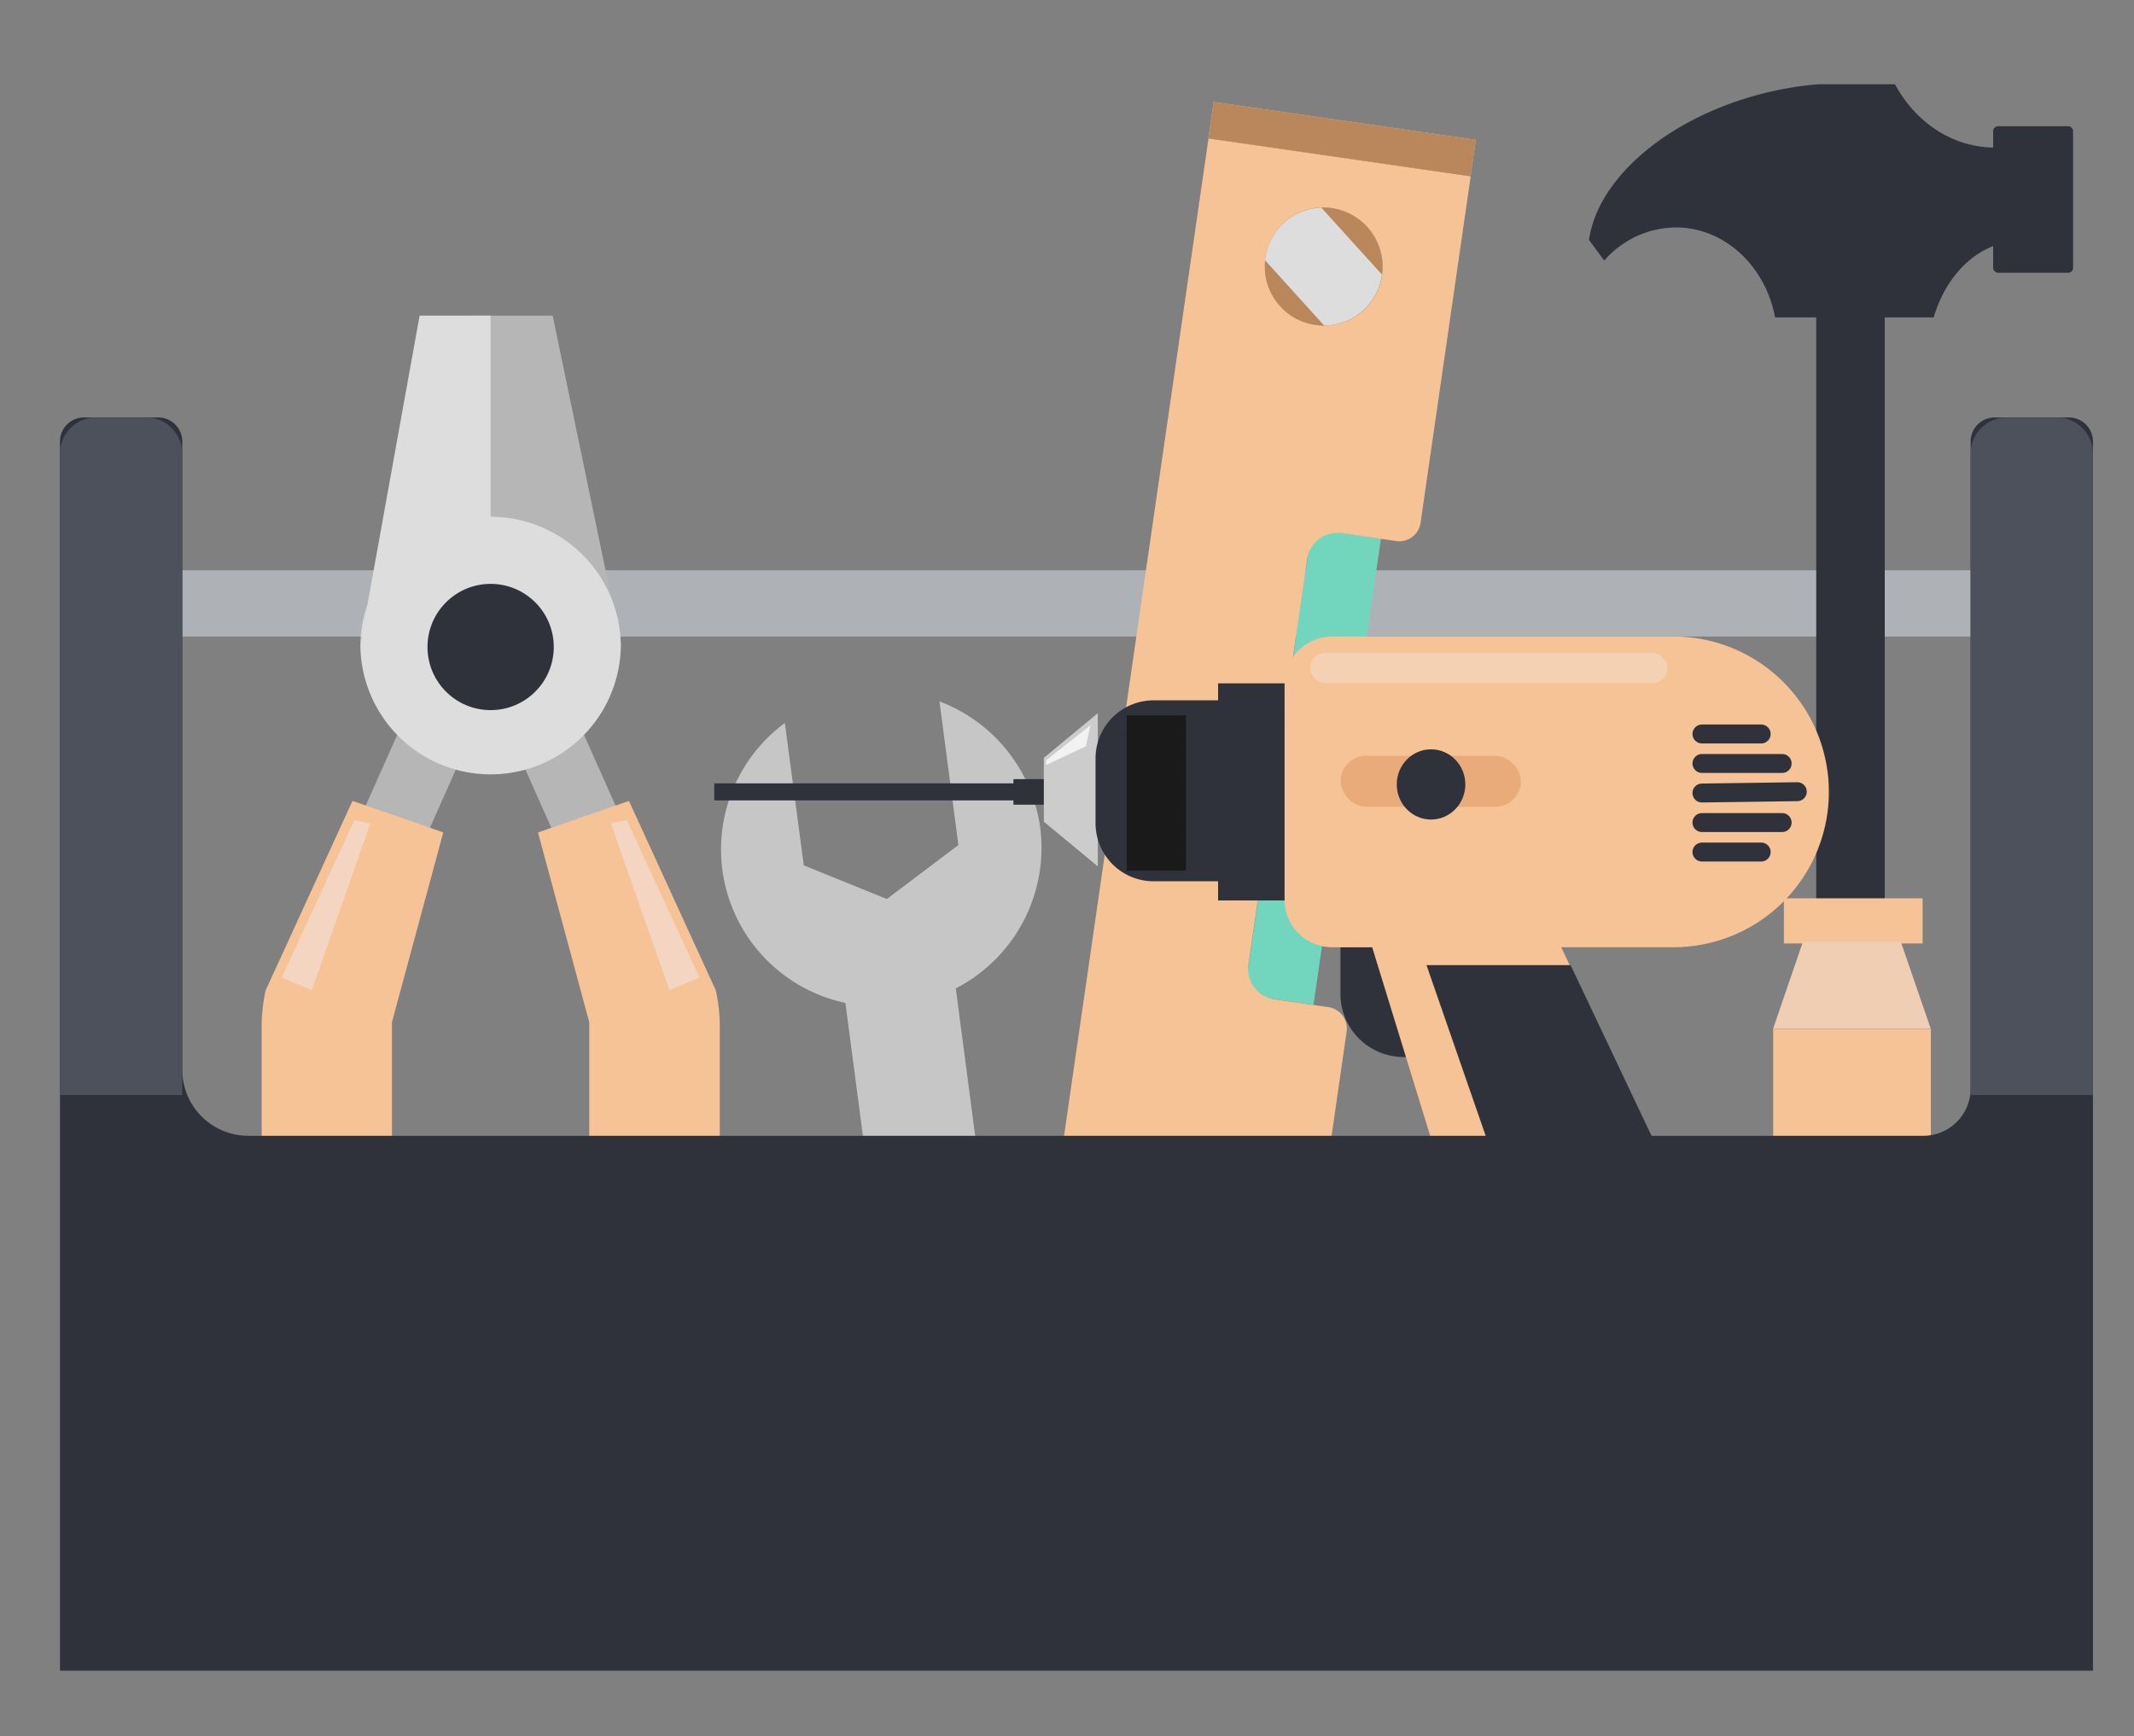 <svg id="Layer_1" data-name="Layer 1" xmlns="http://www.w3.org/2000/svg" viewBox="0 0 338 275"><rect x="0" y="0" width="338" height="275" fill="#808080" stroke="none"/><defs><style>.cls-1{fill:#aeb2b7;}.cls-2{fill:#b6b6b7;}.cls-3{fill:#f5c396;}.cls-4{fill:#f4d5c1;}.cls-5{fill:#ddd;}.cls-6{fill:#2f323a;}.cls-7{fill:#72d6bf;}.cls-8{fill:#ba875d;}.cls-9{fill:#c6c6c6;}.cls-10{fill:#efceb4;}.cls-11{fill:#ccc;}.cls-12,.cls-14{fill:none;stroke-miterlimit:10;stroke-width:3px;}.cls-12{stroke:#1a1a1a;}.cls-13{fill:#e8ab79;}.cls-14{stroke:#2f323a;stroke-linecap:round;}.cls-15{fill:#f4d1b3;}.cls-16{fill:#f2f2f2;}.cls-17{fill:#4d515b;}</style></defs><rect class="cls-1" x="27.6" y="90.34" width="287.76" height="10.49"/><rect class="cls-2" x="85.88" y="116.28" width="10.72" height="20.97" transform="translate(226.17 205.43) rotate(155.99)"/><path class="cls-3" d="M85.21,131.86l8.12,30.07v88.69H114V162.08a25.89,25.89,0,0,0-.63-5.21l-13.75-30Z"/><polygon class="cls-4" points="110.79 154.86 106.02 156.85 96.76 130.46 99.27 129.89 110.79 154.86"/><rect class="cls-2" x="58.81" y="116.28" width="10.72" height="20.97" transform="translate(57.13 -15.14) rotate(24.01)"/><path class="cls-3" d="M70.21,131.86l-8.13,30.07v88.69H41.45V162.08a25.89,25.89,0,0,1,.63-5.21l13.75-30Z"/><polygon class="cls-4" points="44.62 154.86 49.39 156.85 58.65 130.46 56.14 129.89 44.62 154.86"/><path class="cls-2" d="M74.58,110H89.14c5.07,0,9.19-3.58,9.19-8L87.54,50h-13Z"/><path class="cls-5" d="M98.33,102.49a20.63,20.63,0,0,1-41.25,0c0-.12,0-.24,0-.35V102h0l1.12-6.23L66.46,50H77.71V81.86A20.62,20.62,0,0,1,98.33,102.49Z"/><path class="cls-5" d="M57.09,102v.17a.61.61,0,0,1,0-.14Z"/><path class="cls-5" d="M58.21,95.73,57.09,102A20.39,20.39,0,0,1,58.21,95.73Z"/><circle class="cls-6" cx="77.71" cy="102.49" r="10"/><rect class="cls-7" x="202.36" y="84.19" width="11.07" height="74.6" transform="translate(19.54 -28.53) rotate(8.23)"/><path class="cls-3" d="M225,82.82l7.94-54.88-41.53-6L163.76,212.86l41.53,6,8-55.45a3.42,3.42,0,0,0-2.89-3.87l-8.56-1.24a4.84,4.84,0,0,1-4.1-5.48l9.3-64.27a4.84,4.84,0,0,1,5.48-4.09l8.56,1.24A3.41,3.41,0,0,0,225,82.82Zm-15.65-49.9a9.32,9.32,0,0,1,9.56,10.56.28.28,0,0,1,0,.09,9.34,9.34,0,0,1-9.15,8,9.55,9.55,0,0,1-1.41-.1,9.33,9.33,0,0,1-7.94-10.23c0-.11,0-.23,0-.34A9.32,9.32,0,0,1,209.33,32.92Zm-22,175a9.32,9.32,0,0,1-9.56-10.56s0-.06,0-.09a9.34,9.34,0,0,1,9.15-8,9.78,9.78,0,0,1,1.42.1,9.32,9.32,0,0,1,7.93,10.23c0,.11,0,.23,0,.34A9.33,9.33,0,0,1,187.35,207.88Z"/><path class="cls-3" d="M200.38,41.24c0-.11,0-.23,0-.34a9.32,9.32,0,0,1,18.47,2.58.28.28,0,0,1,0,.09,9.34,9.34,0,0,1-9.15,8,9.55,9.55,0,0,1-1.41-.1A9.33,9.33,0,0,1,200.38,41.24Z"/><path class="cls-3" d="M177.8,197.23a9.34,9.34,0,0,1,9.15-8,9.78,9.78,0,0,1,1.42.1,9.32,9.32,0,0,1,7.93,10.23c0,.11,0,.23,0,.34a9.32,9.32,0,0,1-18.47-2.58S177.8,197.26,177.8,197.23Z"/><rect class="cls-3" x="191.59" y="19.14" width="41.96" height="5.83" transform="translate(5.35 -30.22) rotate(8.23)"/><rect class="cls-3" x="163.42" y="215.86" width="41.96" height="1.75" transform="translate(32.94 -24.18) rotate(8.23)"/><rect class="cls-8" x="191.59" y="19.14" width="41.96" height="5.83" transform="translate(5.35 -30.22) rotate(8.23)"/><path class="cls-8" d="M218.88,43.57a9.34,9.34,0,0,1-9.15,8,9.55,9.55,0,0,1-1.41-.1,9.33,9.33,0,0,1-7.94-10.23c0-.11,0-.23,0-.34a9.32,9.32,0,0,1,18.47,2.58A.28.28,0,0,1,218.88,43.57Z"/><path class="cls-5" d="M218.88,43.57a9.34,9.34,0,0,1-9.15,8l-9.35-10.33c0-.11,0-.23,0-.34a9.32,9.32,0,0,1,8.91-8l9.56,10.56A.28.28,0,0,1,218.88,43.57Z"/><rect class="cls-8" x="163.13" y="215.84" width="41.96" height="5.83" transform="translate(33.23 -24.11) rotate(8.23)"/><path class="cls-8" d="M196.26,199.9a9.32,9.32,0,0,1-18.47-2.58s0-.06,0-.09a9.34,9.34,0,0,1,9.15-8,9.78,9.78,0,0,1,1.42.1,9.32,9.32,0,0,1,7.93,10.23C196.29,199.67,196.28,199.79,196.26,199.9Z"/><path class="cls-5" d="M196.26,199.9a9.33,9.33,0,0,1-8.91,8l-9.56-10.56s0-.06,0-.09a9.34,9.34,0,0,1,9.15-8l9.35,10.33C196.29,199.67,196.28,199.79,196.26,199.9Z"/><path class="cls-9" d="M164.76,131.14a25.06,25.06,0,0,1-13.37,25.43L163,245.05l-17.44,2.3-11.66-88.48a24.87,24.87,0,0,1-9.59-44.34l3,22.55,13.16,5.33,11.33-8.55-3-22.75A25,25,0,0,1,164.76,131.14Z"/><rect class="cls-6" x="315.69" y="19.99" width="12.66" height="23.22" rx="0.77"/><path class="cls-6" d="M315.94,23.37V38.89c-4.26,1.56-7.71,5.49-9.41,10.58-.1.26-.18.54-.26.81H281.15c-1.51-8.13-8-14.25-15.72-14.25a15.17,15.17,0,0,0-11.34,5.25L251.68,38C253.16,27.6,265.63,17.45,282,14.19a50.85,50.85,0,0,1,6-.84h12.13l.35.59C303.78,19.64,309.48,23.37,315.94,23.37Z"/><rect class="cls-6" x="287.67" y="50.18" width="10.85" height="94.43"/><rect class="cls-3" x="282.55" y="142.3" width="21.97" height="7.15"/><path class="cls-3" d="M280.83,163h25a0,0,0,0,1,0,0v44.79a12.49,12.49,0,0,1-12.49,12.49h0a12.49,12.49,0,0,1-12.49-12.49V163a0,0,0,0,1,0,0Z"/><polygon class="cls-10" points="305.81 162.97 280.83 162.97 285.56 149.19 301.07 149.19 305.81 162.97"/><rect class="cls-6" x="113.13" y="124.09" width="53.31" height="2.7"/><rect class="cls-6" x="160.52" y="123.42" width="5.92" height="4.05"/><polygon class="cls-11" points="173.88 137.24 165.33 130.16 165.33 120.05 173.88 112.97 173.88 137.24"/><path class="cls-6" d="M212.32,150.05h19.62a0,0,0,0,1,0,0v17.39a0,0,0,0,1,0,0h-9.63a10,10,0,0,1-10-10v-7.41A0,0,0,0,1,212.32,150.05Z"/><path class="cls-3" d="M211,100.83h54.06a24.61,24.61,0,0,1,24.61,24.61v0a24.61,24.61,0,0,1-24.61,24.61H211a7.54,7.54,0,0,1-7.54-7.54V108.37a7.54,7.54,0,0,1,7.54-7.54Z"/><rect class="cls-6" x="192.93" y="108.25" width="10.53" height="34.39"/><path class="cls-6" d="M182.72,110.94h10.21a0,0,0,0,1,0,0V139.6a0,0,0,0,1,0,0H182.72a9.2,9.2,0,0,1-9.2-9.2V120.15A9.2,9.2,0,0,1,182.72,110.94Z"/><line class="cls-12" x1="178.45" y1="136.4" x2="187.83" y2="136.4"/><line class="cls-12" x1="178.45" y1="133.7" x2="187.83" y2="133.7"/><line class="cls-12" x1="178.45" y1="131" x2="187.83" y2="131"/><line class="cls-12" x1="178.45" y1="128.31" x2="187.83" y2="128.31"/><line class="cls-12" x1="178.45" y1="125.61" x2="187.83" y2="125.61"/><line class="cls-12" x1="178.45" y1="122.91" x2="187.83" y2="122.91"/><line class="cls-12" x1="178.45" y1="120.22" x2="187.83" y2="120.22"/><line class="cls-12" x1="178.45" y1="117.52" x2="187.83" y2="117.52"/><line class="cls-12" x1="178.45" y1="114.82" x2="187.83" y2="114.82"/><rect class="cls-13" x="212.34" y="119.72" width="28.55" height="8.08" rx="4.04"/><ellipse class="cls-6" cx="226.66" cy="124.26" rx="5.43" ry="5.56"/><path class="cls-6" d="M202,220.85h89.19a0,0,0,0,1,0,0v0a16.91,16.91,0,0,1-16.91,16.91H218.87A16.91,16.91,0,0,1,202,220.85v0A0,0,0,0,1,202,220.85Z"/><path class="cls-3" d="M213.89,208.92H286.7a4.44,4.44,0,0,1,4.44,4.44v7.49a0,0,0,0,1,0,0H202a0,0,0,0,1,0,0v0a11.94,11.94,0,0,1,11.94-11.94Z"/><polygon class="cls-3" points="276.57 211.57 236.26 211.57 216.88 148.57 246.57 148.57 276.57 211.57"/><polygon class="cls-6" points="273.13 204.28 243.76 204.28 225.94 152.88 248.76 152.88 273.13 204.28"/><line class="cls-14" x1="269.57" y1="134.97" x2="278.95" y2="134.97"/><line class="cls-14" x1="269.57" y1="130.3" x2="282.27" y2="130.3"/><line class="cls-14" x1="269.57" y1="125.62" x2="284.67" y2="125.41"/><line class="cls-14" x1="269.57" y1="120.94" x2="282.27" y2="120.94"/><line class="cls-14" x1="269.57" y1="116.27" x2="278.95" y2="116.27"/><rect class="cls-15" x="207.51" y="103.42" width="56.62" height="4.81" rx="2.41"/><polygon class="cls-16" points="171.98 118.22 165.69 121.19 165.69 120.44 172.72 114.89 171.98 118.22"/><path class="cls-6" d="M331.5,69.93V264.65H9.5V69.93a3.8,3.8,0,0,1,3.8-3.8H25.07a3.8,3.8,0,0,1,3.8,3.8v99.53a10.46,10.46,0,0,0,10.46,10.46h265.3a7.5,7.5,0,0,0,7.5-7.51V69.93a3.8,3.8,0,0,1,3.8-3.8H327.7A3.8,3.8,0,0,1,331.5,69.93Z"/><path class="cls-17" d="M15.21,66.13h7.94a5.71,5.71,0,0,1,5.71,5.71V173.46a0,0,0,0,1,0,0H9.5a0,0,0,0,1,0,0V71.84A5.71,5.71,0,0,1,15.21,66.13Z"/><path class="cls-17" d="M317.84,66.13h7.94a5.71,5.71,0,0,1,5.71,5.71V173.46a0,0,0,0,1,0,0H312.13a0,0,0,0,1,0,0V71.84A5.71,5.71,0,0,1,317.84,66.13Z"/></svg>